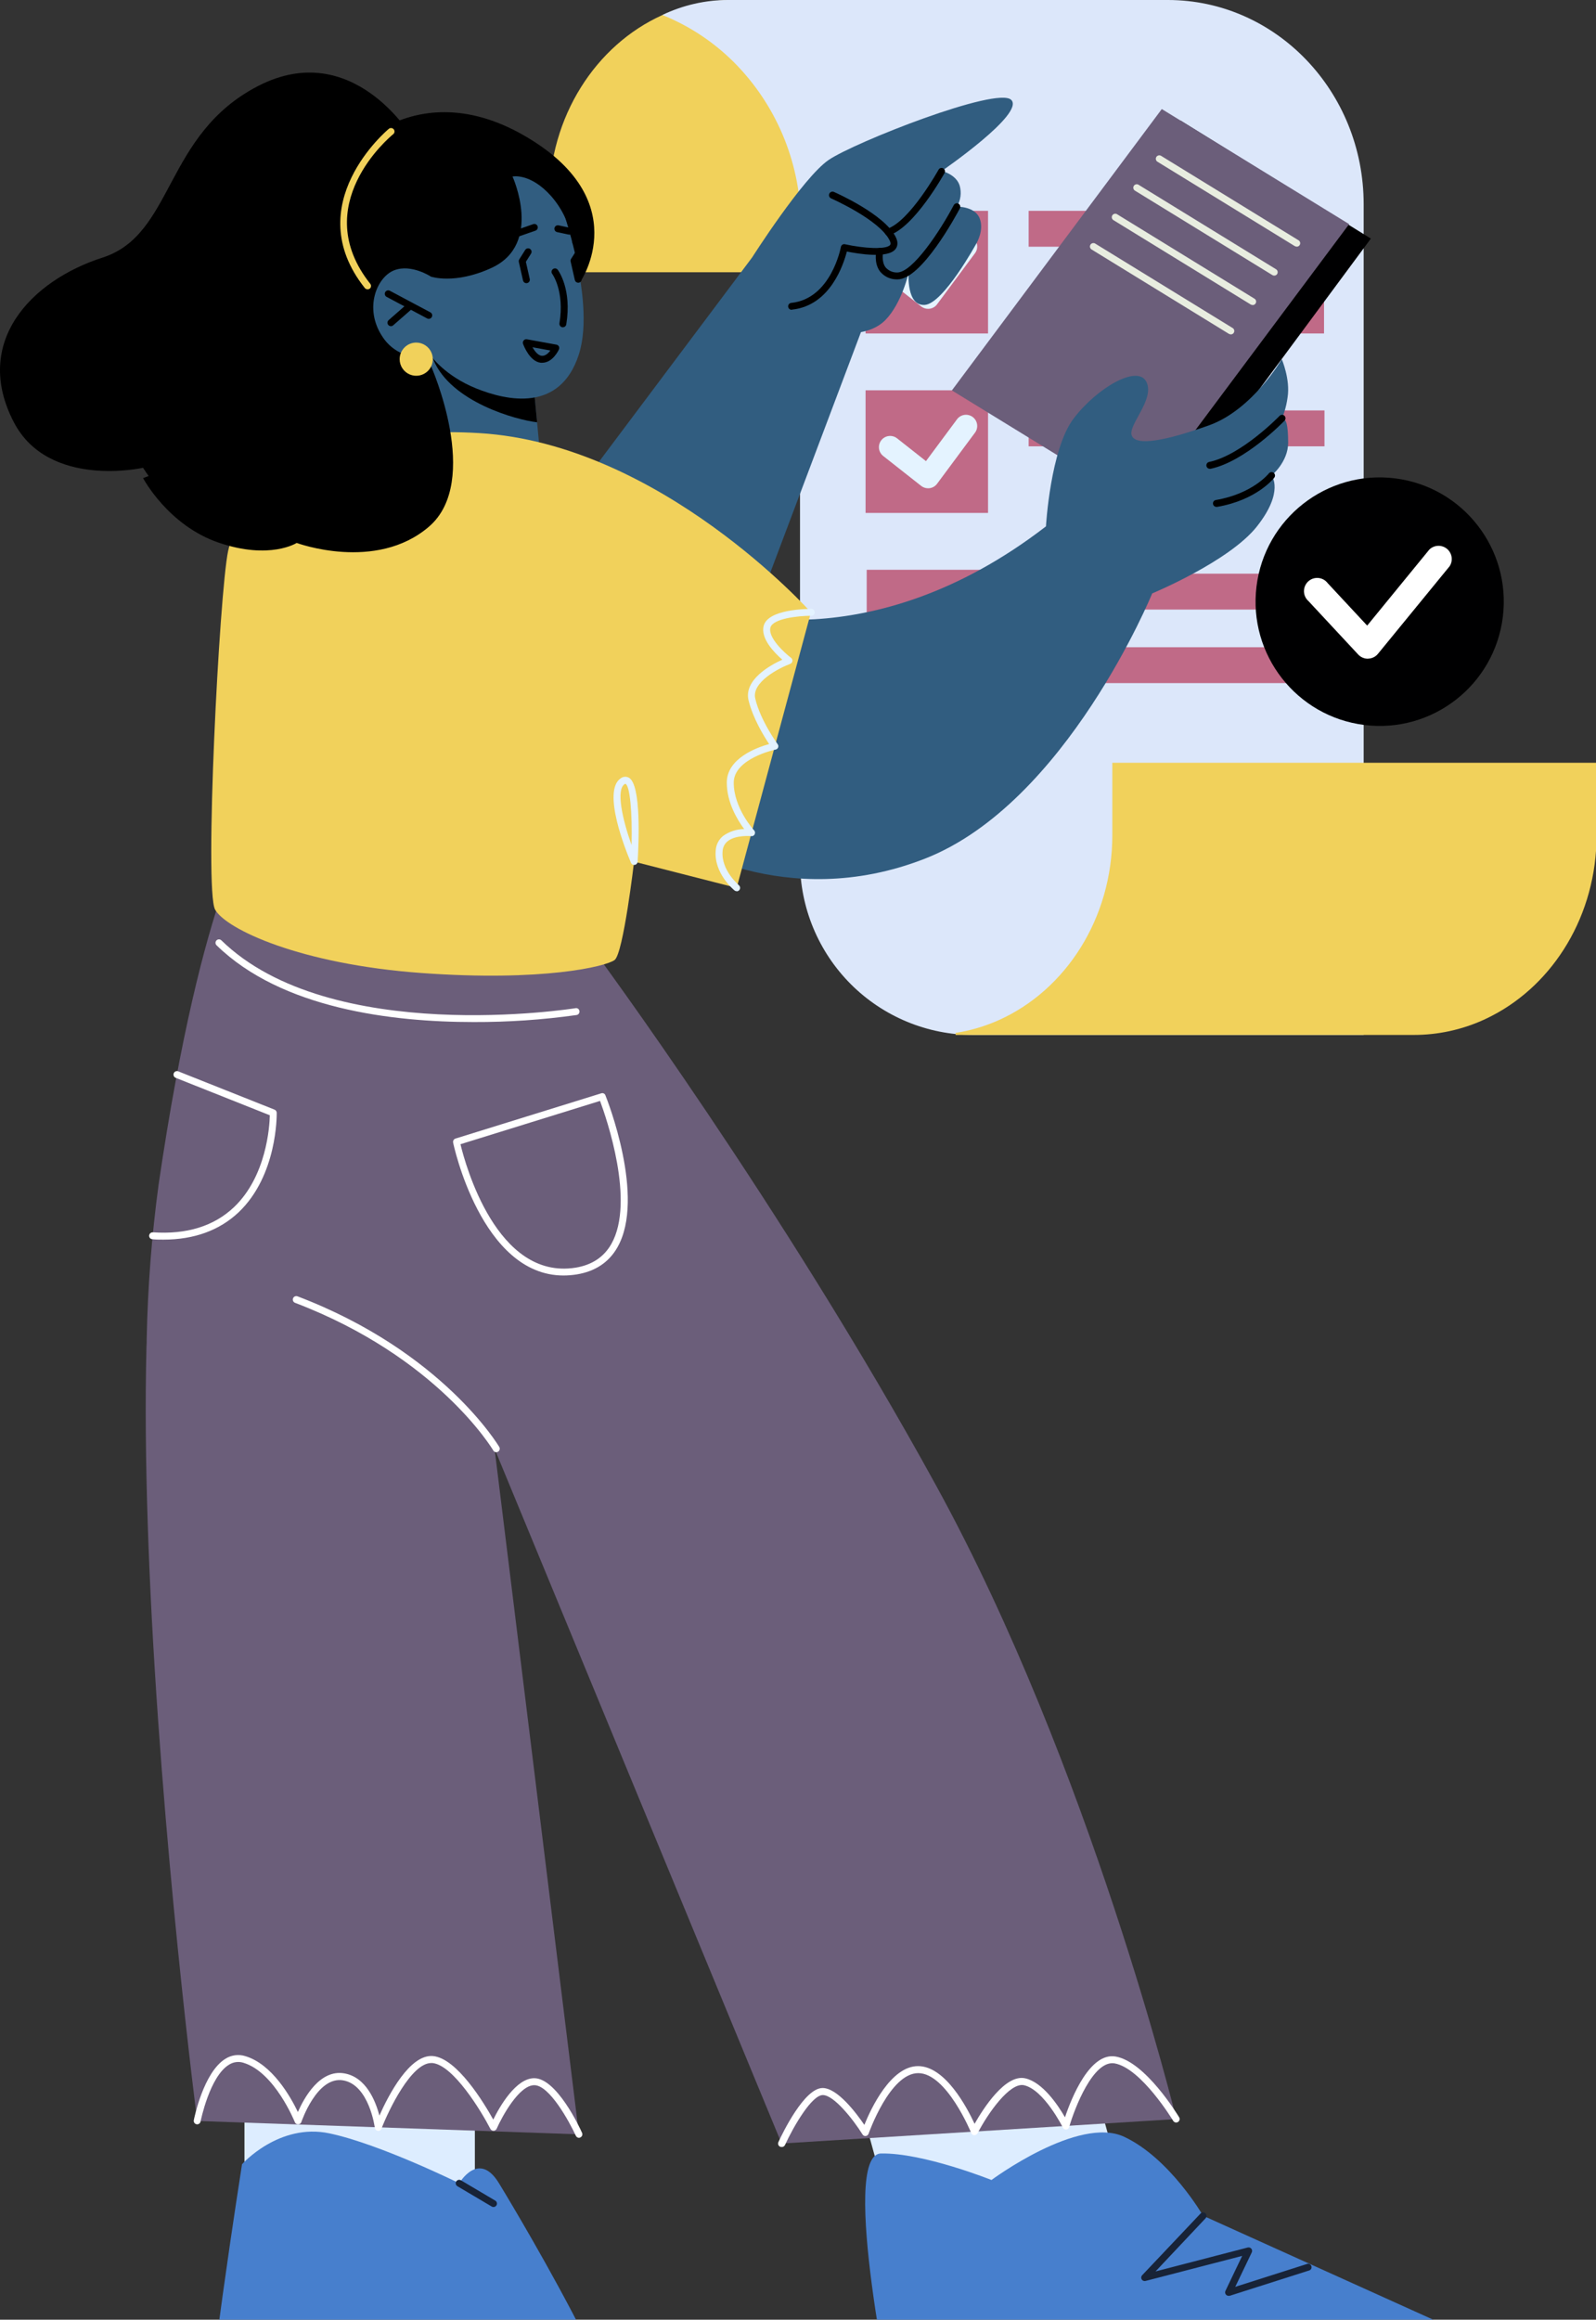 <svg width="298" height="433" viewBox="0 0 298 433" fill="none" xmlns="http://www.w3.org/2000/svg">
<rect x="0" y="0" width="298" height="433" fill="#333333" stroke="none"/>
<g clip-path="url(#clip0_1390_10250)">
<path d="M165.34 0V50.816H102.539V37.324C102.539 21.737 111.266 8.399 123.678 2.809C127.758 0.966 132.184 0.012 136.66 0.011L165.34 0Z" fill="#F1D15B"/>
<path d="M254.62 38.141V193.183H181.735C177.485 193.183 173.278 192.346 169.352 190.719C165.426 189.092 161.859 186.707 158.854 183.699C155.849 180.692 153.466 177.121 151.839 173.192C150.213 169.262 149.376 165.051 149.376 160.797V50.805H149.53V42.069C149.58 30.999 145.349 20.339 137.723 12.322C133.773 8.182 128.985 4.934 123.68 2.798C127.5 0.961 131.683 0.005 135.92 0H218.057C238.238 0 254.62 17.078 254.62 38.141Z" fill="#DCE7FA"/>
<path d="M247.304 39.357H192.066V46.055H247.304V39.357Z" fill="#C06A87"/>
<path d="M247.221 55.55H191.984V62.247H247.221V55.55Z" fill="#C06A87"/>
<path d="M247.304 76.613H192.066V83.311H247.304V76.613Z" fill="#C06A87"/>
<path d="M247.304 120.812H192.066V127.509H247.304V120.812Z" fill="#C06A87"/>
<path d="M247.221 107.086H191.984V113.783H247.221V107.086Z" fill="#C06A87"/>
<path d="M184.484 39.357H161.617V62.248H184.484V39.357Z" fill="#C06A87"/>
<path d="M173.293 57.645C172.824 57.646 172.368 57.489 171.999 57.2L164.909 51.61C164.498 51.258 164.239 50.761 164.186 50.222C164.133 49.684 164.29 49.145 164.625 48.72C164.96 48.295 165.446 48.016 165.981 47.942C166.517 47.867 167.06 48.003 167.498 48.321L172.894 52.575L178.638 44.838C178.797 44.605 179.001 44.406 179.238 44.254C179.476 44.102 179.742 43.999 180.02 43.952C180.298 43.905 180.582 43.915 180.857 43.981C181.131 44.047 181.389 44.167 181.615 44.335C181.842 44.504 182.032 44.716 182.174 44.959C182.317 45.203 182.409 45.473 182.444 45.753C182.48 46.033 182.459 46.317 182.382 46.589C182.305 46.86 182.175 47.114 181.998 47.333L174.97 56.8C174.805 57.026 174.595 57.216 174.353 57.358C174.112 57.5 173.845 57.592 173.567 57.628L173.293 57.645Z" fill="#E4F3FF"/>
<path d="M298.11 142.383V155.875C298.11 170.789 290.125 183.653 278.54 189.625C278.021 189.893 277.502 190.145 276.966 190.39C272.887 192.231 268.463 193.183 263.989 193.182H178.43V192.805C178.818 192.748 179.194 192.68 179.57 192.606C181.975 192.139 184.318 191.395 186.552 190.39C198.958 184.8 207.691 171.457 207.691 155.875V142.383H298.11Z" fill="#F1D15B"/>
<path d="M184.484 72.856H161.617V95.746H184.484V72.856Z" fill="#C06A87"/>
<path d="M173.293 91.144C172.824 91.145 172.368 90.988 171.998 90.699L164.908 85.115C164.472 84.771 164.19 84.268 164.124 83.716C164.058 83.164 164.214 82.608 164.558 82.171C164.901 81.734 165.404 81.452 165.955 81.386C166.507 81.32 167.062 81.476 167.498 81.82L172.894 86.074L178.638 78.337C178.797 78.104 179.001 77.905 179.238 77.753C179.476 77.601 179.741 77.498 180.019 77.451C180.297 77.404 180.582 77.414 180.856 77.48C181.131 77.546 181.389 77.666 181.615 77.835C181.842 78.003 182.032 78.215 182.174 78.459C182.317 78.702 182.408 78.972 182.444 79.252C182.48 79.532 182.459 79.816 182.382 80.088C182.305 80.359 182.174 80.613 181.997 80.832L174.97 90.299C174.804 90.525 174.595 90.715 174.353 90.857C174.112 90.999 173.845 91.091 173.567 91.127L173.293 91.144Z" fill="#E4F3FF"/>
<path d="M184.695 106.36H161.828V129.251H184.695V106.36Z" fill="#C06A87"/>
<path d="M280.606 115.143C282.17 102.429 273.141 90.853 260.44 89.287C247.738 87.721 236.173 96.759 234.609 109.474C233.045 122.188 242.074 133.764 254.776 135.33C267.477 136.896 279.042 127.858 280.606 115.143Z" fill="#000001"/>
<path d="M255.393 122.957C255.056 122.955 254.724 122.885 254.415 122.751C254.107 122.616 253.829 122.419 253.599 122.173L244.32 112.206C244.059 111.979 243.849 111.699 243.703 111.386C243.557 111.072 243.479 110.732 243.473 110.386C243.467 110.04 243.534 109.697 243.669 109.379C243.804 109.061 244.004 108.774 244.257 108.538C244.51 108.303 244.809 108.123 245.136 108.01C245.462 107.898 245.809 107.855 246.153 107.885C246.497 107.915 246.831 108.018 247.134 108.185C247.436 108.353 247.699 108.582 247.907 108.859L255.276 116.774L266.879 102.584C267.313 102.159 267.888 101.91 268.494 101.883C269.1 101.857 269.695 102.055 270.165 102.44C270.634 102.825 270.945 103.37 271.038 103.97C271.131 104.57 271 105.184 270.669 105.693L257.288 122.043C257.067 122.315 256.79 122.536 256.477 122.69C256.163 122.845 255.82 122.931 255.47 122.941L255.393 122.957Z" fill="white"/>
<path d="M173.082 124.621C172.613 124.62 172.157 124.461 171.788 124.17L164.698 118.586C164.287 118.234 164.028 117.736 163.975 117.198C163.922 116.659 164.079 116.121 164.414 115.696C164.749 115.271 165.235 114.992 165.77 114.918C166.306 114.843 166.849 114.979 167.287 115.297L172.683 119.55L178.427 111.808C178.585 111.573 178.79 111.373 179.028 111.219C179.265 111.066 179.532 110.962 179.811 110.914C180.09 110.867 180.376 110.877 180.651 110.943C180.927 111.009 181.186 111.13 181.413 111.3C181.64 111.469 181.83 111.683 181.972 111.928C182.114 112.173 182.206 112.444 182.24 112.725C182.274 113.007 182.251 113.292 182.173 113.564C182.094 113.836 181.96 114.09 181.781 114.309L174.765 123.793C174.597 124.016 174.387 124.204 174.146 124.346C173.905 124.489 173.639 124.582 173.362 124.621H173.082Z" fill="#E4F3FF"/>
<path d="M88.664 388.483V422.357H45.645V377.875L88.664 388.483Z" fill="#DDEDFF"/>
<path d="M200.652 375.819L209.668 408.468L168.17 419.956L156.324 377.081L200.652 375.819Z" fill="#DDEDFF"/>
<path d="M76.899 25.567C76.899 25.567 65.866 6.983 48.234 16.032C30.602 25.081 32.535 43.786 19.15 48.081C5.766 52.375 -5.183 63.923 2.591 78.825C9.098 91.289 26.718 87.316 26.718 87.316C26.718 87.316 37.673 105.997 57.044 99.61C76.415 93.224 85.236 83.156 83.213 67.083C81.189 51.01 76.899 25.567 76.899 25.567Z" fill="black"/>
<path d="M108.387 52.55C108.387 52.55 118.857 37.248 97.669 25.19C76.48 13.133 61.036 29.66 60.86 38.534C60.684 47.407 65.737 51.537 65.737 51.537C65.737 51.537 63.762 70.794 82.242 69.472C100.723 68.15 108.387 52.55 108.387 52.55Z" fill="black"/>
<path d="M80.474 66.409L80.086 81.966C80.086 81.966 82.776 86.509 91.847 87.48C98.609 88.201 101.026 86.728 101.026 86.728L100.281 78.843L99.542 71.134L83.212 67.107L80.474 66.409Z" fill="#315D80"/>
<path d="M80.523 65.67C80.58 66.194 80.719 66.706 80.936 67.186C84.22 75.041 96.374 78.376 100.282 78.825L99.543 71.116L80.523 65.67Z" fill="black"/>
<path d="M103.884 35.744C103.884 35.744 111.555 55.456 108.065 66.209C104.575 76.963 94.735 74.852 88.906 72.505C83.077 70.157 80.466 66.44 80.466 66.44C78.761 66.864 76.966 66.741 75.335 66.088C73.704 65.435 72.319 64.285 71.377 62.8C67.887 57.499 70.402 51.677 73.619 50.446C76.837 49.214 80.502 51.659 80.502 51.659L77.782 45.909C77.782 45.909 91.324 17.773 103.884 35.744Z" fill="#315D80"/>
<path d="M105.096 61.085H104.993C104.825 61.056 104.674 60.963 104.575 60.824C104.475 60.686 104.433 60.513 104.46 60.345C105.447 54.352 103.139 51.162 103.115 51.132C103.012 50.996 102.967 50.825 102.99 50.656C103.014 50.487 103.103 50.334 103.239 50.231C103.375 50.128 103.546 50.083 103.715 50.107C103.883 50.13 104.036 50.219 104.139 50.355C104.248 50.501 106.817 53.994 105.732 60.551C105.708 60.701 105.63 60.838 105.513 60.936C105.396 61.034 105.248 61.087 105.096 61.085Z" fill="black"/>
<path d="M80.057 59.519C79.951 59.52 79.846 59.493 79.754 59.44L72.186 55.413C72.111 55.373 72.045 55.319 71.991 55.254C71.937 55.188 71.897 55.113 71.872 55.032C71.847 54.951 71.839 54.865 71.847 54.781C71.855 54.697 71.88 54.615 71.919 54.54C71.959 54.465 72.013 54.399 72.079 54.345C72.144 54.291 72.219 54.25 72.3 54.225C72.381 54.201 72.466 54.192 72.551 54.2C72.635 54.208 72.717 54.233 72.792 54.273L80.36 58.306C80.435 58.346 80.501 58.4 80.555 58.465C80.609 58.531 80.65 58.606 80.675 58.687C80.7 58.769 80.708 58.854 80.7 58.938C80.691 59.023 80.666 59.105 80.626 59.18C80.57 59.282 80.488 59.367 80.388 59.427C80.287 59.487 80.173 59.519 80.057 59.519Z" fill="black"/>
<path d="M72.989 60.884C72.858 60.885 72.73 60.845 72.622 60.771C72.514 60.697 72.431 60.591 72.385 60.468C72.339 60.345 72.331 60.211 72.363 60.084C72.395 59.957 72.466 59.842 72.565 59.756L76.2 56.572C76.331 56.475 76.494 56.431 76.656 56.448C76.819 56.466 76.968 56.544 77.076 56.667C77.183 56.791 77.239 56.95 77.234 57.113C77.229 57.277 77.163 57.432 77.048 57.549L73.413 60.727C73.297 60.832 73.145 60.889 72.989 60.884Z" fill="black"/>
<path d="M106.913 45.503C106.496 42.198 105.096 39.094 102.896 36.593C98.994 32.221 95.698 32.954 95.698 32.954C95.698 32.954 101.454 45.564 91.765 50.01C84.882 53.17 80.471 51.635 80.471 51.635L70.613 41.834L90.22 25.895C90.22 25.895 108.125 23.372 106.913 45.503Z" fill="black"/>
<path d="M98.262 52.86C98.12 52.854 97.984 52.802 97.874 52.711C97.764 52.62 97.688 52.495 97.656 52.357L96.874 48.893C96.838 48.727 96.868 48.553 96.959 48.408L98.062 46.655C98.153 46.511 98.297 46.408 98.464 46.37C98.63 46.332 98.805 46.361 98.95 46.452C99.094 46.543 99.197 46.688 99.235 46.854C99.273 47.021 99.243 47.196 99.153 47.341L98.189 48.869L98.91 52.072C98.929 52.154 98.931 52.239 98.917 52.323C98.903 52.406 98.873 52.486 98.828 52.557C98.783 52.629 98.724 52.691 98.655 52.74C98.586 52.789 98.508 52.823 98.426 52.842L98.262 52.86Z" fill="black"/>
<path d="M107.94 52.775C107.798 52.771 107.662 52.72 107.553 52.63C107.443 52.54 107.366 52.416 107.334 52.278L106.547 48.815C106.51 48.646 106.54 48.47 106.631 48.323L107.74 46.57C107.839 46.443 107.982 46.356 108.141 46.328C108.3 46.3 108.464 46.333 108.6 46.419C108.736 46.506 108.836 46.64 108.878 46.796C108.921 46.952 108.904 47.118 108.831 47.262L107.861 48.79L108.588 51.993C108.607 52.075 108.61 52.16 108.595 52.244C108.581 52.327 108.551 52.407 108.506 52.478C108.461 52.55 108.402 52.612 108.333 52.661C108.264 52.71 108.186 52.744 108.104 52.763C108.05 52.774 107.995 52.779 107.94 52.775Z" fill="black"/>
<path d="M106.308 43.787C106.264 43.793 106.219 43.793 106.175 43.787L104.024 43.326C103.941 43.308 103.863 43.274 103.793 43.226C103.724 43.178 103.664 43.116 103.618 43.045C103.573 42.974 103.541 42.894 103.526 42.81C103.511 42.727 103.512 42.642 103.53 42.559C103.548 42.476 103.582 42.397 103.63 42.328C103.679 42.258 103.74 42.199 103.811 42.153C103.882 42.107 103.962 42.075 104.045 42.06C104.128 42.045 104.214 42.047 104.297 42.064L106.442 42.525C106.599 42.556 106.739 42.645 106.834 42.774C106.93 42.903 106.973 43.064 106.957 43.223C106.94 43.383 106.864 43.531 106.744 43.637C106.624 43.744 106.469 43.801 106.308 43.799V43.787Z" fill="black"/>
<path d="M182.258 75.38L217.231 96.857L255.96 44.533L220.424 22.504L182.258 75.38Z" fill="#000001"/>
<path d="M177.73 72.875L212.709 94.352L251.906 41.833L216.927 20.356L177.73 72.875Z" fill="#6B5E7A"/>
<path d="M242.082 46.025C241.964 46.025 241.849 45.994 241.748 45.934L216.076 30.165C215.946 30.068 215.856 29.926 215.825 29.767C215.793 29.608 215.823 29.443 215.907 29.304C215.992 29.166 216.125 29.064 216.281 29.019C216.436 28.974 216.603 28.989 216.749 29.061L242.421 44.83C242.552 44.898 242.657 45.009 242.716 45.145C242.775 45.281 242.786 45.433 242.746 45.575C242.706 45.718 242.618 45.842 242.497 45.928C242.376 46.013 242.229 46.054 242.082 46.043V46.025Z" fill="#E8EDE0"/>
<path d="M237.924 51.447C237.805 51.446 237.688 51.415 237.585 51.356L211.912 35.586C211.84 35.542 211.778 35.484 211.728 35.416C211.679 35.347 211.643 35.27 211.623 35.188C211.604 35.105 211.6 35.02 211.613 34.937C211.627 34.853 211.656 34.773 211.7 34.701C211.745 34.629 211.802 34.566 211.871 34.516C211.939 34.467 212.017 34.431 212.099 34.411C212.181 34.392 212.266 34.388 212.35 34.401C212.433 34.415 212.513 34.444 212.585 34.489L238.257 50.258C238.403 50.348 238.508 50.493 238.547 50.66C238.587 50.827 238.559 51.003 238.469 51.15C238.411 51.241 238.33 51.317 238.235 51.369C238.14 51.42 238.033 51.447 237.924 51.447Z" fill="#E8EDE0"/>
<path d="M233.859 56.929C233.739 56.929 233.621 56.896 233.52 56.833L207.853 41.063C207.723 40.967 207.633 40.825 207.602 40.666C207.571 40.506 207.6 40.341 207.685 40.203C207.769 40.064 207.902 39.962 208.058 39.917C208.214 39.872 208.381 39.887 208.526 39.959L234.192 55.729C234.323 55.796 234.427 55.907 234.486 56.042C234.545 56.177 234.556 56.328 234.517 56.47C234.478 56.612 234.391 56.737 234.271 56.823C234.152 56.908 234.006 56.95 233.859 56.942V56.929Z" fill="#E8EDE0"/>
<path d="M229.783 62.407C229.663 62.407 229.545 62.373 229.444 62.31L203.771 46.54C203.641 46.444 203.551 46.302 203.52 46.143C203.489 45.984 203.518 45.819 203.603 45.68C203.687 45.542 203.82 45.44 203.976 45.395C204.132 45.35 204.299 45.365 204.444 45.437L230.116 61.206C230.247 61.274 230.351 61.384 230.41 61.519C230.469 61.654 230.48 61.806 230.441 61.948C230.402 62.09 230.315 62.214 230.195 62.3C230.076 62.386 229.93 62.428 229.783 62.419V62.407Z" fill="#E8EDE0"/>
<path d="M140.396 48.105L102.484 98.665L138.893 119.966L162.457 57.482L140.396 48.105Z" fill="#315D80"/>
<path d="M95.251 44.666C95.099 44.666 94.953 44.612 94.837 44.514C94.721 44.416 94.644 44.28 94.618 44.131C94.593 43.981 94.621 43.828 94.698 43.697C94.775 43.566 94.896 43.467 95.039 43.417L99.541 41.846C99.621 41.815 99.707 41.8 99.793 41.803C99.879 41.806 99.963 41.826 100.041 41.862C100.119 41.898 100.189 41.95 100.247 42.013C100.305 42.077 100.349 42.152 100.378 42.233C100.406 42.315 100.418 42.401 100.412 42.487C100.407 42.572 100.384 42.657 100.346 42.733C100.307 42.81 100.254 42.879 100.188 42.935C100.123 42.991 100.047 43.033 99.965 43.059L95.463 44.63C95.394 44.653 95.323 44.665 95.251 44.666Z" fill="black"/>
<path d="M195.299 98.252C195.299 98.252 196.117 83.835 200.462 78.122C204.806 72.409 212.422 67.975 214.052 71.28C215.682 74.586 210.52 79.371 211.332 81.33C212.144 83.289 217.585 82.307 225.734 79.396C233.884 76.484 239.325 67.047 239.325 67.047C239.325 67.047 240.954 70.801 240.409 74.192C240.169 76.007 239.617 77.768 238.779 79.396C238.779 79.396 240.512 75.478 240.518 82.647C240.518 86.249 237.422 88.766 237.422 88.766C237.422 88.766 239.846 91.72 234.701 98.252C229.557 104.784 215.137 110.765 215.137 110.765C215.137 110.765 199.104 149.934 172.723 160.269C146.342 170.604 125.711 156.733 125.711 156.733L133.866 113.755C133.866 113.755 162.15 123.817 195.299 98.252Z" fill="#315D80"/>
<path d="M225.902 87.504C225.741 87.507 225.586 87.449 225.466 87.342C225.346 87.236 225.27 87.088 225.253 86.928C225.237 86.769 225.28 86.608 225.376 86.479C225.471 86.35 225.611 86.261 225.768 86.231C231.827 84.957 238.856 77.691 238.929 77.618C238.988 77.557 239.059 77.509 239.137 77.476C239.215 77.444 239.298 77.427 239.383 77.427C239.468 77.427 239.552 77.444 239.63 77.476C239.708 77.509 239.778 77.557 239.838 77.618C239.957 77.739 240.024 77.903 240.024 78.073C240.024 78.243 239.957 78.406 239.838 78.528C239.541 78.837 232.458 86.158 226.017 87.51L225.902 87.504Z" fill="black"/>
<path d="M227.126 94.613C226.974 94.612 226.826 94.558 226.71 94.459C226.594 94.361 226.516 94.224 226.49 94.073C226.475 93.99 226.477 93.905 226.496 93.822C226.515 93.74 226.55 93.662 226.599 93.593C226.648 93.524 226.71 93.465 226.782 93.421C226.854 93.376 226.934 93.347 227.017 93.333C233.888 92.169 236.881 88.409 236.912 88.372C237.016 88.237 237.17 88.149 237.339 88.127C237.509 88.106 237.68 88.152 237.815 88.257C237.95 88.361 238.037 88.515 238.059 88.685C238.081 88.854 238.034 89.025 237.93 89.16C237.796 89.33 234.634 93.352 227.235 94.619L227.126 94.613Z" fill="black"/>
<path d="M27.585 284.453C27.669 287.146 27.779 289.839 27.888 292.532C30.081 343.946 36.825 395.901 36.825 395.901L108.098 398.399L92.344 270.424L145.936 400.11L219.645 395.549C219.645 395.549 203.637 329.893 174.85 277.411C146.064 224.929 111.036 177.669 111.036 177.669L47.495 153.232C47.495 153.232 37.843 165.023 29.62 221.066C28.327 230.618 27.583 240.237 27.391 249.875C27.391 250.373 27.391 250.894 27.348 251.416C27.088 261.896 27.215 273.075 27.585 284.453Z" fill="#6B5E7A"/>
<path d="M68.61 53.994C68.513 53.997 68.416 53.977 68.329 53.934C68.241 53.892 68.165 53.83 68.107 53.752C55.728 38.158 72.391 24.22 72.56 24.081C72.625 24.018 72.701 23.969 72.785 23.938C72.87 23.906 72.96 23.892 73.049 23.898C73.139 23.903 73.227 23.926 73.307 23.967C73.387 24.008 73.458 24.065 73.515 24.134C73.572 24.204 73.613 24.285 73.638 24.372C73.662 24.458 73.667 24.549 73.654 24.638C73.642 24.727 73.611 24.812 73.563 24.889C73.515 24.965 73.452 25.031 73.378 25.081C72.724 25.615 57.528 38.352 69.137 52.981C69.19 53.047 69.229 53.124 69.252 53.205C69.276 53.287 69.282 53.372 69.272 53.456C69.262 53.54 69.235 53.622 69.193 53.695C69.151 53.769 69.095 53.834 69.028 53.885C68.907 53.972 68.758 54.011 68.61 53.994Z" fill="#F1D15B"/>
<path d="M151.415 114.3C151.415 114.3 123.368 82.882 89.498 80.844C55.628 78.807 44.218 95.122 42.589 102.873C40.959 110.625 38.105 166.115 40.165 169.791C42.225 173.466 56.1 179.986 78.707 181.624C101.313 183.261 113.128 180.411 114.758 179.198C116.388 177.985 118.394 160.838 118.394 160.838L137.552 165.733L151.415 114.3Z" fill="#F1D15B"/>
<path d="M80.475 68.32C80.475 68.32 90.006 89.797 80.087 98.313C70.168 106.828 55.396 101.345 55.396 101.345C55.396 101.345 50.416 104.542 40.897 101.315C31.378 98.088 26.719 89.251 26.719 89.251L80.475 68.32Z" fill="black"/>
<path d="M140.398 48.111C140.398 48.111 149.917 33.154 154.71 29.866C159.503 26.579 186.181 16.074 188.81 18.64C191.44 21.205 175.85 31.916 175.85 31.916C175.85 31.916 178.534 32.523 179.189 34.658C179.374 35.313 179.423 36 179.333 36.675C179.242 37.35 179.013 37.999 178.661 38.582C178.661 38.582 181.988 38.473 182.903 40.723C183.818 42.973 182.297 45.466 182.297 45.466C182.297 45.466 176.165 56.668 172.681 56.911C169.197 57.154 169.652 50.949 169.652 50.949C169.652 50.949 168.379 56.602 165.338 59.719C162.296 62.837 156.067 63.158 149.62 59.756C143.173 56.353 140.398 48.111 140.398 48.111Z" fill="#315D80"/>
<path d="M147.837 57.821C147.666 57.83 147.499 57.771 147.373 57.657C147.246 57.542 147.17 57.382 147.161 57.212C147.152 57.041 147.211 56.874 147.326 56.748C147.44 56.621 147.6 56.544 147.77 56.536C155.186 55.753 156.986 46.225 157.004 46.11C157.019 46.024 157.051 45.943 157.097 45.87C157.144 45.797 157.205 45.734 157.277 45.685C157.348 45.635 157.429 45.601 157.515 45.585C157.601 45.569 157.689 45.572 157.773 45.594C161.276 46.364 165.493 46.631 166.202 45.721C166.335 45.545 166.299 45.254 166.093 44.842C164.166 40.991 155.277 37.078 155.186 37.036C155.107 37.002 155.034 36.953 154.974 36.891C154.913 36.83 154.866 36.756 154.833 36.676C154.801 36.596 154.785 36.51 154.785 36.423C154.786 36.337 154.804 36.251 154.838 36.172C154.872 36.092 154.921 36.02 154.982 35.959C155.044 35.899 155.117 35.851 155.197 35.818C155.278 35.786 155.363 35.77 155.45 35.77C155.536 35.771 155.622 35.789 155.701 35.823C156.083 35.993 165.111 39.965 167.244 44.235C167.801 45.345 167.535 46.055 167.213 46.486C165.82 48.305 160.276 47.383 158.125 46.953C157.519 49.27 155.065 57.033 147.903 57.791L147.837 57.821Z" fill="black"/>
<path d="M165.843 43.969C165.689 43.97 165.54 43.916 165.423 43.817C165.305 43.717 165.228 43.579 165.203 43.427C165.179 43.275 165.21 43.12 165.291 42.989C165.371 42.858 165.496 42.76 165.643 42.713C169.884 41.324 175.234 31.699 175.289 31.602C175.383 31.48 175.517 31.395 175.667 31.363C175.817 31.331 175.974 31.353 176.109 31.426C176.245 31.499 176.35 31.618 176.406 31.761C176.462 31.904 176.466 32.063 176.416 32.208C176.185 32.621 170.751 42.367 166.043 43.914C165.979 43.941 165.911 43.96 165.843 43.969Z" fill="black"/>
<path d="M167.593 52.15H167.46C166.862 52.157 166.27 52.029 165.727 51.776C165.185 51.523 164.707 51.151 164.327 50.688C163.116 49.105 163.613 46.873 163.637 46.782C163.676 46.617 163.777 46.474 163.919 46.383C164.062 46.291 164.234 46.258 164.4 46.291C164.483 46.309 164.562 46.343 164.631 46.392C164.701 46.44 164.76 46.502 164.806 46.574C164.852 46.645 164.883 46.725 164.897 46.809C164.912 46.893 164.91 46.978 164.891 47.061C164.891 47.061 164.521 48.814 165.357 49.912C165.627 50.22 165.961 50.465 166.336 50.63C166.711 50.795 167.117 50.874 167.527 50.864C170.393 50.864 175.5 43.179 178.088 38.285C178.168 38.134 178.305 38.021 178.469 37.971C178.632 37.92 178.809 37.938 178.96 38.018C179.111 38.099 179.224 38.236 179.274 38.399C179.324 38.563 179.307 38.74 179.227 38.891C178.506 40.25 172.077 52.15 167.593 52.15Z" fill="black"/>
<path d="M118.428 161.457C118.299 161.46 118.172 161.424 118.064 161.353C117.956 161.283 117.871 161.182 117.822 161.063C116.876 158.849 112.368 147.671 115.883 145.293C116.101 145.123 116.364 145.02 116.64 144.998C116.916 144.977 117.192 145.037 117.434 145.172C119.773 146.525 119.252 157.497 119.058 160.832C119.05 160.979 118.994 161.119 118.897 161.229C118.8 161.339 118.669 161.413 118.524 161.439L118.428 161.457ZM116.786 146.294C116.721 146.308 116.661 146.337 116.61 146.379C114.998 147.453 116.222 152.972 117.925 157.739C118.082 151.662 117.61 146.561 116.761 146.306L116.786 146.294Z" fill="#E4F3FF"/>
<path d="M88.429 190.776C73.214 190.776 52.571 188.29 40.435 176.45C40.312 176.331 40.241 176.168 40.238 175.997C40.236 175.826 40.301 175.661 40.42 175.538C40.538 175.414 40.702 175.344 40.873 175.341C41.044 175.338 41.209 175.403 41.331 175.522C61.714 195.404 106.994 188.259 107.448 188.193C107.532 188.173 107.619 188.172 107.704 188.189C107.789 188.206 107.869 188.241 107.939 188.292C108.009 188.342 108.067 188.407 108.11 188.482C108.153 188.557 108.179 188.64 108.187 188.726C108.201 188.81 108.198 188.896 108.179 188.978C108.16 189.061 108.124 189.139 108.074 189.207C108.025 189.276 107.962 189.335 107.89 189.379C107.818 189.423 107.738 189.453 107.654 189.466C101.285 190.36 94.86 190.798 88.429 190.776Z" fill="white"/>
<path d="M92.668 271.074C92.556 271.075 92.445 271.047 92.347 270.991C92.249 270.936 92.168 270.856 92.111 270.758C92.008 270.582 81.731 253.333 55.09 243.186C54.929 243.125 54.799 243.002 54.729 242.845C54.658 242.688 54.653 242.51 54.714 242.349C54.775 242.188 54.898 242.058 55.054 241.988C55.211 241.917 55.389 241.912 55.55 241.973C82.646 252.284 93.116 269.921 93.225 270.097C93.309 270.245 93.332 270.421 93.287 270.585C93.243 270.75 93.136 270.89 92.989 270.977C92.894 271.039 92.782 271.072 92.668 271.074Z" fill="white"/>
<path d="M30.499 231.389C29.832 231.389 29.148 231.389 28.451 231.316C28.366 231.311 28.283 231.29 28.206 231.253C28.13 231.216 28.061 231.164 28.005 231.1C27.949 231.036 27.905 230.962 27.878 230.881C27.851 230.801 27.84 230.716 27.845 230.631C27.861 230.461 27.94 230.304 28.067 230.191C28.195 230.079 28.36 230.019 28.53 230.024C34.88 230.461 39.951 228.866 43.678 225.342C49.737 219.592 50.343 210.27 50.379 208.177L32.808 201.19C32.647 201.127 32.518 201.003 32.448 200.845C32.379 200.687 32.375 200.508 32.438 200.347C32.501 200.186 32.625 200.057 32.783 199.987C32.941 199.918 33.12 199.914 33.28 199.977L51.264 207.128C51.384 207.177 51.486 207.261 51.559 207.369C51.631 207.477 51.67 207.605 51.669 207.735C51.669 208.208 51.779 219.404 44.568 226.276C40.993 229.654 36.273 231.389 30.499 231.389Z" fill="white"/>
<path d="M105.208 238.085C89.866 238.085 84.638 213.527 84.607 213.272C84.575 213.115 84.602 212.952 84.684 212.813C84.766 212.675 84.896 212.573 85.049 212.526L112.255 204.084C112.331 204.055 112.412 204.042 112.494 204.045C112.575 204.049 112.655 204.069 112.728 204.104C112.802 204.139 112.868 204.189 112.922 204.25C112.976 204.311 113.017 204.382 113.042 204.46C113.358 205.23 120.568 223.48 115.302 232.796C113.715 235.61 111.152 237.321 107.68 237.885C106.863 238.017 106.036 238.084 105.208 238.085ZM85.977 213.582C86.891 217.391 92.757 238.952 107.45 236.629C110.516 236.132 112.77 234.64 114.157 232.184C118.629 224.262 113.206 208.651 112.037 205.497L85.977 213.582Z" fill="white"/>
<path d="M167.041 451.149C167.041 451.149 156.595 402.13 164.49 401.972C172.385 401.815 185.127 406.921 185.127 406.921C185.127 406.921 201.372 394.858 209.903 398.855C218.434 402.852 224.632 413.587 224.632 413.587L272.008 434.985C272.008 434.985 278.491 442.488 277.631 446.867C276.958 450.287 211.181 458.56 182.298 462.03C174.851 462.927 168.113 458.112 167.041 451.149Z" fill="#477FCD"/>
<path d="M229.414 428.544C229.304 428.547 229.195 428.522 229.097 428.47C228.999 428.419 228.916 428.344 228.855 428.252C228.794 428.159 228.758 428.053 228.75 427.943C228.742 427.833 228.762 427.722 228.809 427.622L231.935 421.09L213.885 425.766C213.75 425.799 213.608 425.788 213.479 425.735C213.35 425.681 213.242 425.588 213.17 425.469C213.099 425.348 213.07 425.207 213.086 425.068C213.103 424.929 213.164 424.8 213.261 424.699L224.167 413.175C224.285 413.05 224.447 412.977 224.618 412.972C224.789 412.967 224.955 413.03 225.079 413.147C225.204 413.265 225.277 413.427 225.282 413.598C225.287 413.769 225.224 413.936 225.107 414.06L215.757 423.989L232.983 419.519C233.103 419.492 233.227 419.498 233.344 419.537C233.46 419.575 233.563 419.644 233.644 419.737C233.721 419.833 233.769 419.949 233.784 420.071C233.799 420.193 233.78 420.317 233.729 420.429L230.644 426.864L243.974 422.618C244.057 422.579 244.147 422.558 244.238 422.557C244.329 422.555 244.42 422.573 244.503 422.609C244.587 422.646 244.662 422.699 244.723 422.767C244.785 422.834 244.831 422.914 244.859 423.001C244.888 423.088 244.897 423.179 244.887 423.27C244.877 423.361 244.848 423.449 244.801 423.527C244.755 423.606 244.692 423.673 244.617 423.726C244.543 423.778 244.458 423.814 244.368 423.831L229.639 428.526C229.565 428.544 229.49 428.55 229.414 428.544Z" fill="#182337"/>
<path d="M93.234 407.637C93.234 407.637 121.342 453.599 116.495 459.27C111.647 464.941 77.395 465.73 61.763 463.225C46.131 460.72 40.144 458.839 38.957 455.024C37.769 451.209 45.191 403.98 45.191 403.98C45.191 403.98 52.081 396.222 61.515 398.218C70.949 400.213 85.751 407.528 85.751 407.528C85.751 407.528 89.411 401.214 93.234 407.637Z" fill="#477FCD"/>
<path d="M92.142 411.968C92.027 411.967 91.914 411.935 91.815 411.877L85.41 408.086C85.263 407.999 85.157 407.858 85.114 407.692C85.072 407.527 85.096 407.351 85.183 407.204C85.27 407.056 85.412 406.95 85.577 406.907C85.742 406.864 85.918 406.889 86.065 406.976L92.469 410.767C92.542 410.809 92.607 410.865 92.658 410.932C92.71 411 92.747 411.076 92.769 411.158C92.79 411.24 92.795 411.326 92.783 411.409C92.771 411.493 92.743 411.574 92.699 411.646C92.642 411.744 92.561 411.825 92.463 411.881C92.365 411.938 92.255 411.967 92.142 411.968Z" fill="#182337"/>
<path d="M74.621 67.047C74.621 67.66 74.803 68.259 75.143 68.769C75.483 69.278 75.967 69.675 76.532 69.91C77.098 70.144 77.721 70.206 78.321 70.086C78.922 69.967 79.474 69.671 79.907 69.238C80.34 68.805 80.635 68.252 80.754 67.651C80.873 67.05 80.812 66.427 80.578 65.861C80.344 65.294 79.947 64.81 79.437 64.47C78.928 64.129 78.33 63.947 77.717 63.947C76.896 63.947 76.109 64.274 75.528 64.855C74.947 65.436 74.621 66.225 74.621 67.047Z" fill="#F1D15B"/>
<path d="M137.553 166.352C137.405 166.353 137.262 166.304 137.146 166.212C136.989 166.079 133.245 162.986 133.638 158.716C133.672 158.196 133.813 157.69 134.052 157.227C134.291 156.765 134.622 156.357 135.026 156.029C136.174 155.214 137.544 154.769 138.952 154.755C137.74 153.124 135.704 149.848 135.704 146.082C135.704 141.551 141.327 139.519 143.612 138.883C142.618 137.403 140.582 134.073 139.764 130.719C138.861 126.874 143.848 124.144 146.071 123.137C144.617 121.87 141.963 119.183 142.594 116.811C143.424 113.694 150.634 113.682 151.416 113.651C151.506 113.643 151.596 113.653 151.682 113.681C151.768 113.71 151.847 113.756 151.914 113.817C151.981 113.878 152.034 113.952 152.071 114.035C152.108 114.117 152.127 114.207 152.127 114.297C152.127 114.388 152.108 114.477 152.071 114.56C152.034 114.643 151.981 114.717 151.914 114.778C151.847 114.839 151.768 114.885 151.682 114.913C151.596 114.942 151.506 114.952 151.416 114.943C148.992 114.943 144.29 115.471 143.848 117.139C143.345 119.019 146.55 121.924 147.708 122.798C147.799 122.868 147.87 122.962 147.914 123.069C147.958 123.176 147.972 123.293 147.955 123.407C147.938 123.521 147.891 123.629 147.819 123.719C147.747 123.81 147.652 123.879 147.544 123.92C145.484 124.684 140.273 127.341 141.024 130.422C142.006 134.564 145.169 138.846 145.199 138.913C145.267 138.997 145.311 139.097 145.327 139.204C145.343 139.31 145.33 139.419 145.29 139.52C145.251 139.621 145.188 139.71 145.105 139.78C145.022 139.85 144.923 139.898 144.817 139.92C144.739 139.92 137.001 141.582 137.001 146.094C137.001 150.867 140.764 154.955 140.806 154.998C140.896 155.094 140.953 155.215 140.972 155.346C140.99 155.476 140.968 155.608 140.909 155.726C140.855 155.848 140.762 155.948 140.645 156.012C140.527 156.075 140.393 156.098 140.261 156.077C140.261 156.077 137.371 155.786 135.844 157.042C135.573 157.265 135.351 157.542 135.192 157.855C135.034 158.168 134.942 158.511 134.923 158.861C134.596 162.446 137.952 165.206 137.952 165.23C138.057 165.313 138.133 165.427 138.17 165.556C138.207 165.685 138.203 165.822 138.158 165.948C138.114 166.074 138.031 166.184 137.921 166.26C137.811 166.337 137.68 166.377 137.546 166.376L137.553 166.352Z" fill="#E4F3FF"/>
<path d="M145.931 400.759C145.837 400.759 145.745 400.74 145.658 400.704C145.581 400.669 145.511 400.619 145.453 400.556C145.395 400.494 145.35 400.42 145.321 400.34C145.291 400.26 145.278 400.174 145.282 400.089C145.286 400.004 145.307 399.92 145.343 399.843C146.119 398.157 150.191 389.751 153.59 389.751C156.371 389.751 159.879 394.421 161.388 396.635C162.636 393.553 166.338 385.663 171.416 385.663C176.493 385.663 180.547 393.371 181.971 396.434C183.576 393.614 187.708 387.1 191.429 387.943C194.676 388.665 197.548 392.947 198.851 395.221C200.063 391.582 203.504 383.055 208.297 383.873C213.878 384.826 219.924 394.821 220.185 395.246C220.26 395.392 220.277 395.562 220.232 395.72C220.186 395.878 220.083 396.013 219.942 396.098C219.801 396.183 219.633 396.211 219.473 396.176C219.312 396.142 219.17 396.048 219.076 395.913C219.016 395.816 213.084 385.996 208.079 385.147C204.116 384.541 200.651 393.499 199.633 397.035C199.601 397.162 199.529 397.276 199.428 397.359C199.326 397.443 199.2 397.49 199.069 397.496C198.944 397.507 198.819 397.479 198.71 397.416C198.602 397.353 198.515 397.258 198.463 397.144C198.427 397.071 194.913 390.066 191.192 389.229C188.551 388.665 184.479 394.433 182.522 398.211C182.456 398.313 182.366 398.398 182.261 398.458C182.155 398.518 182.037 398.552 181.916 398.557C181.794 398.551 181.676 398.51 181.576 398.439C181.476 398.368 181.399 398.271 181.352 398.157C181.304 398.042 176.741 386.973 171.452 386.973C166.162 386.973 162.224 398.169 162.181 398.278C162.142 398.393 162.071 398.494 161.977 398.571C161.883 398.647 161.769 398.695 161.648 398.709C161.529 398.724 161.407 398.704 161.299 398.65C161.191 398.596 161.102 398.511 161.042 398.406C159.267 395.567 155.692 391.067 153.638 391.067C151.584 391.067 148.227 396.798 146.561 400.407C146.503 400.522 146.412 400.617 146.3 400.68C146.188 400.743 146.059 400.77 145.931 400.759Z" fill="white"/>
<path d="M108.127 399.049C108 399.052 107.874 399.018 107.766 398.95C107.658 398.882 107.573 398.783 107.521 398.667C106.309 396.04 102.595 389.223 99.76 389.223C96.924 389.223 93.731 395.088 92.737 397.35C92.688 397.461 92.609 397.556 92.508 397.624C92.407 397.692 92.289 397.729 92.168 397.733C92.044 397.735 91.922 397.704 91.815 397.642C91.709 397.58 91.621 397.489 91.562 397.381C89.877 394.093 84.642 385.469 80.746 385.087C80.672 385.081 80.597 385.081 80.522 385.087C76.79 385.087 72.567 393.875 71.228 397.332C71.182 397.47 71.088 397.587 70.963 397.662C70.839 397.736 70.692 397.763 70.549 397.739C70.406 397.721 70.274 397.657 70.172 397.556C70.07 397.455 70.004 397.323 69.985 397.181C69.985 397.102 68.913 389.132 64.047 388.319C59.182 387.507 56.292 396.034 56.261 396.119C56.215 396.242 56.132 396.348 56.024 396.423C55.916 396.497 55.787 396.537 55.656 396.537C55.524 396.537 55.396 396.497 55.288 396.423C55.179 396.348 55.096 396.242 55.05 396.119C55.013 396.028 51.287 386.791 45.452 385.038C45.007 384.897 44.537 384.856 44.074 384.917C43.611 384.977 43.168 385.139 42.774 385.39C39.139 387.579 37.466 395.925 37.448 396.01C37.432 396.093 37.399 396.172 37.353 396.242C37.306 396.312 37.246 396.373 37.176 396.42C37.106 396.467 37.027 396.499 36.944 396.516C36.862 396.533 36.777 396.533 36.694 396.516C36.611 396.5 36.532 396.468 36.462 396.421C36.392 396.374 36.332 396.314 36.285 396.244C36.238 396.174 36.205 396.095 36.188 396.012C36.172 395.929 36.172 395.844 36.188 395.761C36.255 395.398 38.006 386.773 42.108 384.286C42.654 383.939 43.27 383.716 43.911 383.633C44.553 383.55 45.205 383.609 45.822 383.807C50.833 385.311 54.268 391.413 55.619 394.227C56.795 391.558 59.721 386.251 64.26 387.015C68.35 387.701 70.125 392.171 70.84 394.9C72.536 391.079 76.529 383.376 80.868 383.789C85.351 384.225 90.374 392.547 92.101 395.646C93.313 393.178 96.342 387.919 99.748 387.919C103.916 387.919 108.23 397.078 108.679 398.121C108.714 398.198 108.734 398.281 108.737 398.366C108.74 398.451 108.726 398.536 108.696 398.615C108.666 398.695 108.621 398.768 108.563 398.83C108.505 398.891 108.435 398.941 108.357 398.976C108.286 399.014 108.208 399.038 108.127 399.049Z" fill="white"/>
<path d="M101.233 67.713H100.985C98.925 67.507 97.786 64.529 97.665 64.189C97.625 64.083 97.615 63.967 97.635 63.855C97.655 63.743 97.705 63.639 97.779 63.553C97.85 63.463 97.944 63.395 98.051 63.356C98.158 63.318 98.274 63.31 98.385 63.334L103.899 64.335C103.995 64.352 104.086 64.391 104.165 64.449C104.244 64.507 104.308 64.582 104.354 64.669C104.396 64.757 104.417 64.853 104.417 64.951C104.417 65.048 104.396 65.145 104.354 65.233C104.323 65.318 103.227 67.713 101.233 67.713ZM99.416 64.814C99.84 65.554 100.458 66.349 101.136 66.415C101.815 66.482 102.397 65.924 102.766 65.427L99.416 64.814Z" fill="black"/>
</g>
<defs>
<clipPath id="clip0_1390_10250">
<rect width="298" height="433" fill="white"/>
</clipPath>
</defs>
</svg>
